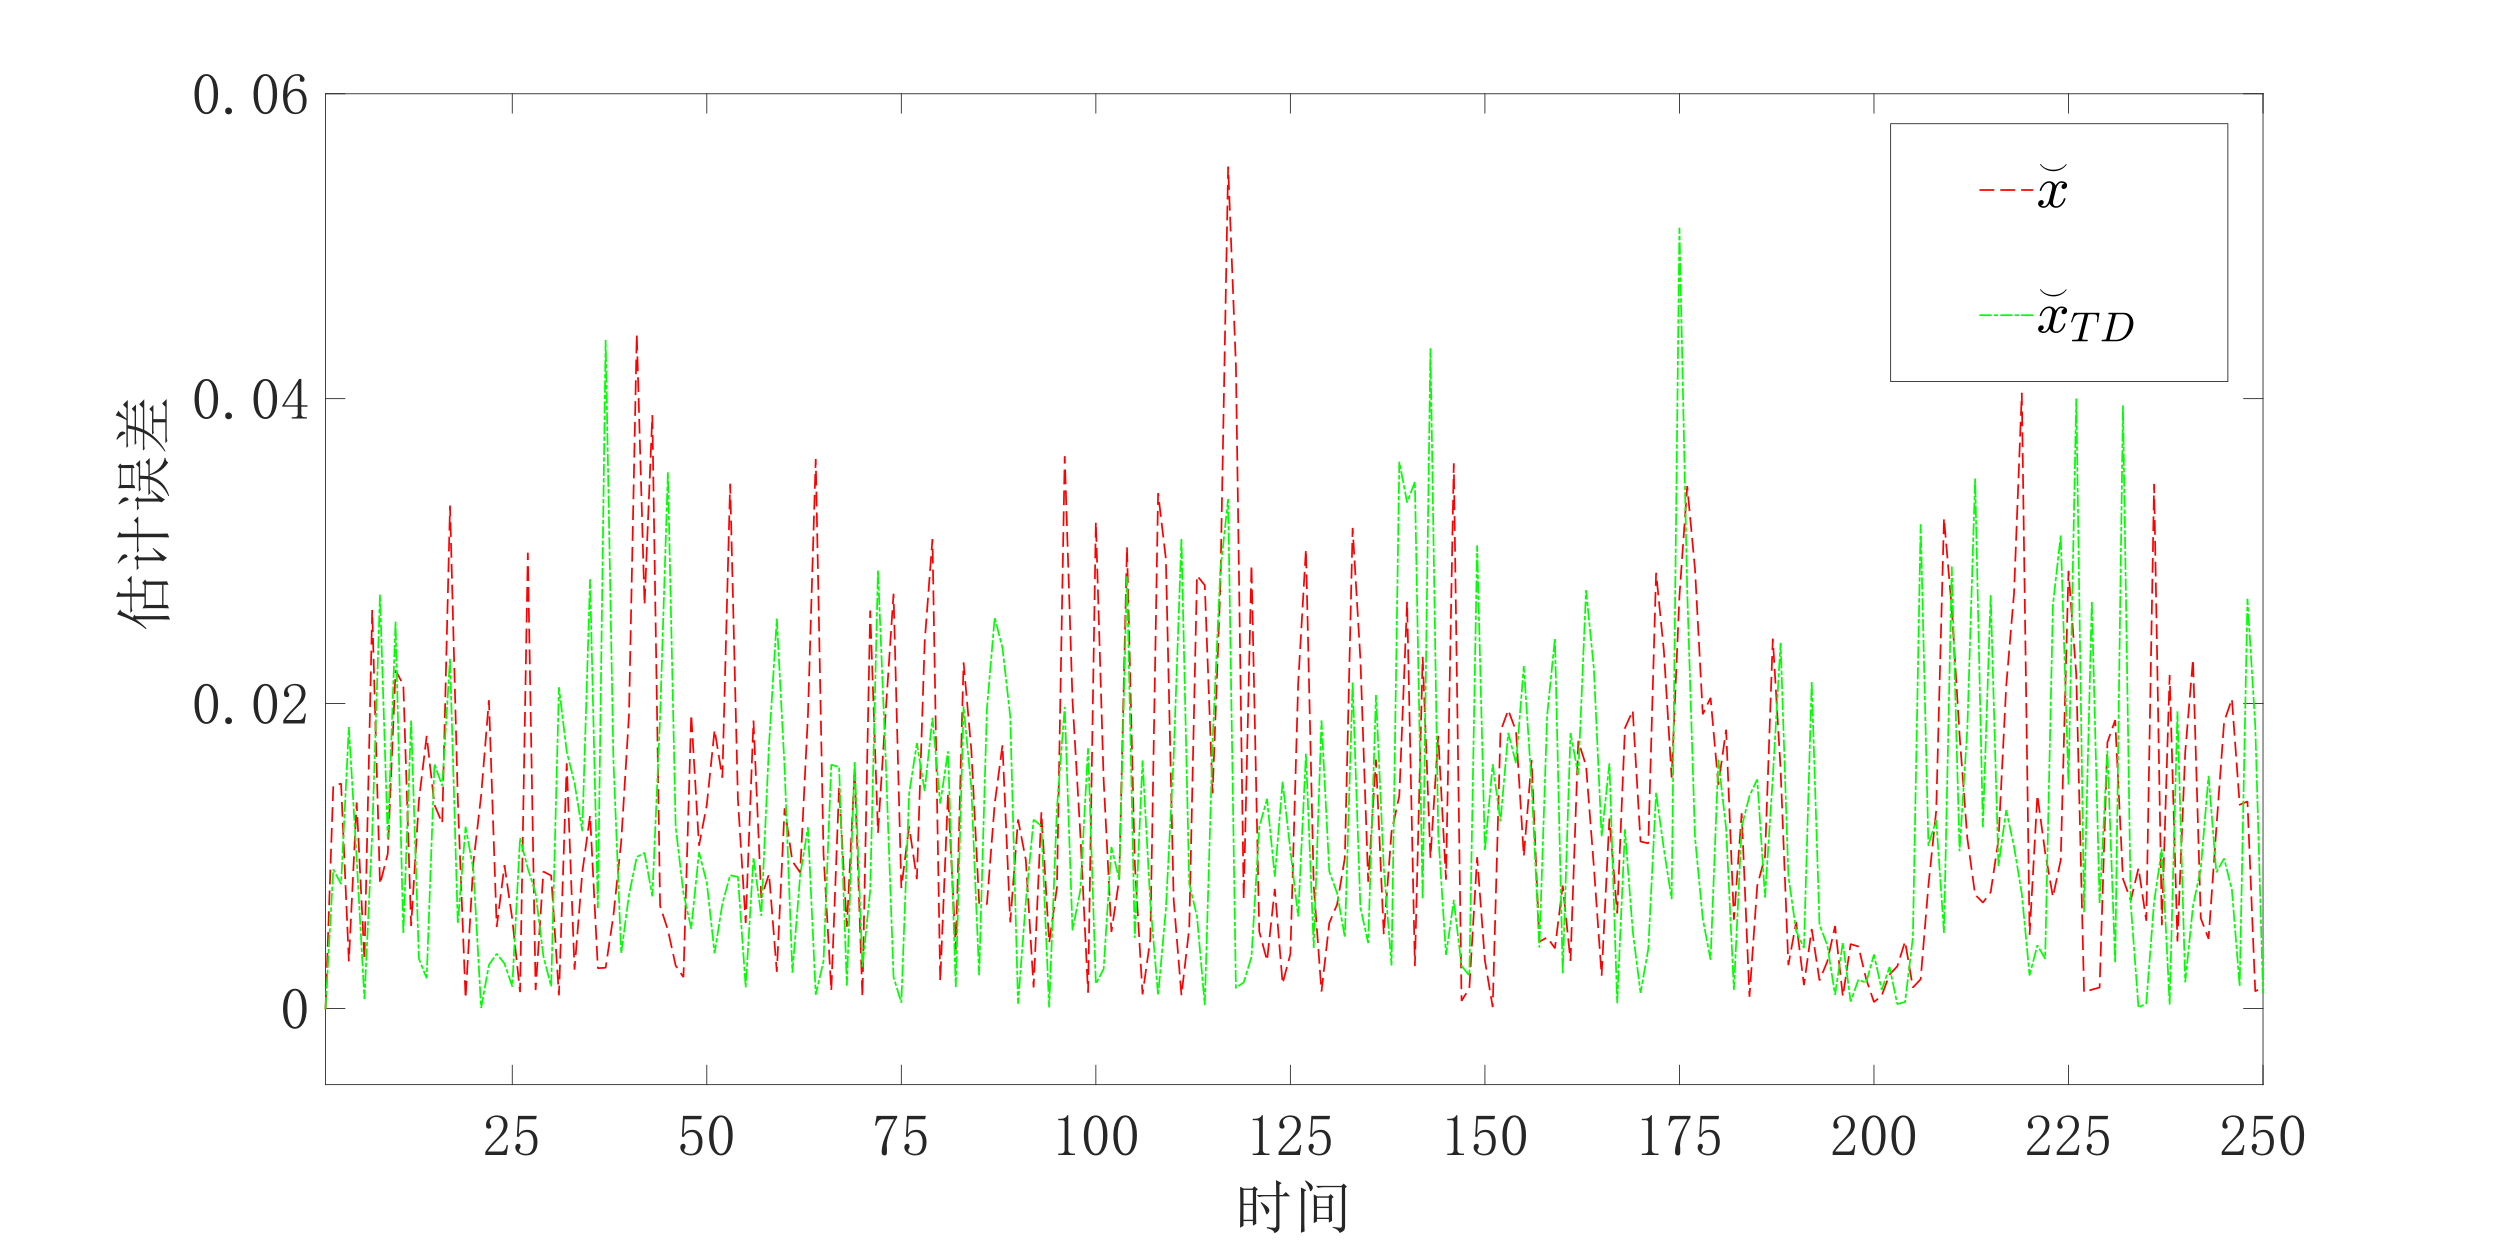 <?xml version="1.0"?>
<!DOCTYPE svg PUBLIC '-//W3C//DTD SVG 1.0//EN'
          'http://www.w3.org/TR/2001/REC-SVG-20010904/DTD/svg10.dtd'>
<svg xmlns:xlink="http://www.w3.org/1999/xlink" style="fill-opacity:1; color-rendering:auto; color-interpolation:auto; text-rendering:auto; stroke:black; stroke-linecap:square; stroke-miterlimit:10; shape-rendering:auto; stroke-opacity:1; fill:black; stroke-dasharray:none; font-weight:normal; stroke-width:1; font-family:'Dialog'; font-style:normal; stroke-linejoin:miter; font-size:12px; stroke-dashoffset:0; image-rendering:auto;" width="1920" height="954" xmlns="http://www.w3.org/2000/svg"
><rect width="100%" height="100%" fill="#333333" stroke="none"/><!--Generated by the Batik Graphics2D SVG Generator--><defs id="genericDefs"
  /><g
  ><defs id="defs1"
    ><clipPath clipPathUnits="userSpaceOnUse" id="clipPath1"
      ><path d="M0 0 L1920 0 L1920 954 L0 954 L0 0 Z"
      /></clipPath
    ></defs
    ><g style="fill:white; stroke:white;"
    ><rect x="0" y="0" width="1920" style="clip-path:url(#clipPath1); stroke:none;" height="954"
    /></g
    ><g style="fill:white; text-rendering:optimizeSpeed; color-rendering:optimizeSpeed; image-rendering:optimizeSpeed; shape-rendering:crispEdges; stroke:white; color-interpolation:sRGB;"
    ><rect x="0" width="1920" height="954" y="0" style="stroke:none;"
      /><path style="stroke:none;" d="M250 833 L1738 833 L1738 72 L250 72 Z"
    /></g
    ><g style="fill:rgb(38,38,38); text-rendering:geometricPrecision; image-rendering:optimizeQuality; color-rendering:optimizeQuality; stroke-linejoin:round; stroke:rgb(38,38,38); color-interpolation:linearRGB; stroke-width:0.667;"
    ><line y2="833" style="fill:none;" x1="250" x2="1738" y1="833"
      /><line y2="72" style="fill:none;" x1="250" x2="1738" y1="72"
      /><line y2="818.12" style="fill:none;" x1="393.422" x2="393.422" y1="833"
      /><line y2="818.12" style="fill:none;" x1="542.819" x2="542.819" y1="833"
      /><line y2="818.12" style="fill:none;" x1="692.217" x2="692.217" y1="833"
      /><line y2="818.12" style="fill:none;" x1="841.614" x2="841.614" y1="833"
      /><line y2="818.12" style="fill:none;" x1="991.012" x2="991.012" y1="833"
      /><line y2="818.12" style="fill:none;" x1="1140.41" x2="1140.41" y1="833"
      /><line y2="818.12" style="fill:none;" x1="1289.807" x2="1289.807" y1="833"
      /><line y2="818.12" style="fill:none;" x1="1439.205" x2="1439.205" y1="833"
      /><line y2="818.12" style="fill:none;" x1="1588.602" x2="1588.602" y1="833"
      /><line y2="818.12" style="fill:none;" x1="1738" x2="1738" y1="833"
      /><line y2="86.88" style="fill:none;" x1="393.422" x2="393.422" y1="72"
      /><line y2="86.88" style="fill:none;" x1="542.819" x2="542.819" y1="72"
      /><line y2="86.88" style="fill:none;" x1="692.217" x2="692.217" y1="72"
      /><line y2="86.88" style="fill:none;" x1="841.614" x2="841.614" y1="72"
      /><line y2="86.88" style="fill:none;" x1="991.012" x2="991.012" y1="72"
      /><line y2="86.88" style="fill:none;" x1="1140.41" x2="1140.41" y1="72"
      /><line y2="86.88" style="fill:none;" x1="1289.807" x2="1289.807" y1="72"
      /><line y2="86.88" style="fill:none;" x1="1439.205" x2="1439.205" y1="72"
      /><line y2="86.88" style="fill:none;" x1="1588.602" x2="1588.602" y1="72"
      /><line y2="86.88" style="fill:none;" x1="1738" x2="1738" y1="72"
    /></g
    ><g transform="translate(393.422,844.733)" style="font-size:45.333px; fill:rgb(38,38,38); text-rendering:geometricPrecision; image-rendering:optimizeQuality; color-rendering:optimizeQuality; font-family:'宋体'; stroke:rgb(38,38,38); color-interpolation:linearRGB;"
    ><path style="stroke:none;" d="M-6.656 19.625 Q-6.656 16.453 -8.062 14.781 Q-9.469 13.109 -12.281 13.109 Q-14.391 13.109 -15.883 14.258 Q-17.375 15.406 -17.375 17.156 Q-17.375 18.219 -16.672 18.922 Q-16.141 19.625 -16.141 20.328 Q-16.141 21.203 -16.578 21.641 Q-17.016 22.078 -17.906 22.078 Q-18.953 22.078 -19.57 21.461 Q-20.188 20.844 -20.188 19.438 Q-20.188 15.75 -17.547 13.82 Q-14.906 11.891 -11.922 11.891 Q-7.703 11.891 -5.68 14 Q-3.656 16.109 -3.656 19.266 Q-3.656 21.375 -4.625 23.484 Q-5.594 25.594 -7.703 27.531 Q-12.797 32.453 -15.523 35.531 Q-18.25 38.609 -18.781 39.656 L-8.406 39.656 Q-6.828 39.656 -5.773 38.43 Q-4.719 37.203 -4.359 34.734 L-3.312 34.734 L-4.359 42.297 L-20.719 42.297 L-20.719 40.016 Q-19.828 38.422 -17.812 35.961 Q-15.797 33.5 -12.453 30.172 Q-9.469 27.172 -8.062 24.539 Q-6.656 21.906 -6.656 19.625 ZM11.791 22.953 Q15.135 22.953 17.244 25.508 Q19.354 28.062 19.354 32.281 Q19.354 37.016 17.158 39.828 Q14.963 42.641 10.385 42.641 Q7.229 42.641 4.768 40.797 Q2.307 38.953 2.307 36.312 Q2.307 35.266 2.924 34.477 Q3.541 33.688 4.588 33.688 Q5.65 33.688 6.002 34.391 Q6.354 35.094 6.354 35.609 Q6.354 36.672 5.822 37.203 Q5.291 37.906 5.291 38.609 Q5.291 40.016 6.963 40.719 Q8.635 41.422 10.572 41.422 Q13.385 41.422 14.877 39.133 Q16.369 36.844 16.369 32.625 Q16.369 29.109 15.049 26.914 Q13.729 24.719 11.088 24.719 Q9.166 24.719 7.76 25.422 Q6.354 26.125 5.119 28.406 L3.541 28.234 L4.416 12.234 L18.822 12.234 L18.307 14.875 L5.65 14.875 L4.947 26.469 Q6.697 24.016 8.369 23.484 Q10.041 22.953 11.791 22.953 Z"
    /></g
    ><g transform="translate(542.819,844.733)" style="font-size:45.333px; fill:rgb(38,38,38); text-rendering:geometricPrecision; image-rendering:optimizeQuality; color-rendering:optimizeQuality; font-family:'宋体'; stroke:rgb(38,38,38); color-interpolation:linearRGB;"
    ><path style="stroke:none;" d="M-10.875 22.953 Q-7.531 22.953 -5.422 25.508 Q-3.312 28.062 -3.312 32.281 Q-3.312 37.016 -5.508 39.828 Q-7.703 42.641 -12.281 42.641 Q-15.438 42.641 -17.898 40.797 Q-20.359 38.953 -20.359 36.312 Q-20.359 35.266 -19.742 34.477 Q-19.125 33.688 -18.078 33.688 Q-17.016 33.688 -16.664 34.391 Q-16.312 35.094 -16.312 35.609 Q-16.312 36.672 -16.844 37.203 Q-17.375 37.906 -17.375 38.609 Q-17.375 40.016 -15.703 40.719 Q-14.031 41.422 -12.094 41.422 Q-9.281 41.422 -7.789 39.133 Q-6.297 36.844 -6.297 32.625 Q-6.297 29.109 -7.617 26.914 Q-8.938 24.719 -11.578 24.719 Q-13.5 24.719 -14.906 25.422 Q-16.312 26.125 -17.547 28.406 L-19.125 28.234 L-18.25 12.234 L-3.844 12.234 L-4.359 14.875 L-17.016 14.875 L-17.719 26.469 Q-15.969 24.016 -14.297 23.484 Q-12.625 22.953 -10.875 22.953 ZM10.916 13.297 Q8.463 13.297 6.791 17.07 Q5.119 20.844 5.119 27.172 Q5.119 33.859 6.791 37.547 Q8.463 41.234 10.916 41.234 Q13.557 41.234 15.049 37.547 Q16.541 33.859 16.541 27.172 Q16.541 20.844 15.135 17.07 Q13.729 13.297 10.916 13.297 ZM10.916 42.641 Q7.057 42.641 4.416 38.602 Q1.775 34.562 1.775 27.172 Q1.775 20.328 4.322 16.109 Q6.869 11.891 10.916 11.891 Q14.791 11.891 17.338 15.93 Q19.885 19.969 19.885 27.172 Q19.885 34.391 17.338 38.516 Q14.791 42.641 10.916 42.641 Z"
    /></g
    ><g transform="translate(692.217,844.733)" style="font-size:45.333px; fill:rgb(38,38,38); text-rendering:geometricPrecision; image-rendering:optimizeQuality; color-rendering:optimizeQuality; font-family:'宋体'; stroke:rgb(38,38,38); color-interpolation:linearRGB;"
    ><path style="stroke:none;" d="M-3.141 13.469 Q-6.828 19.438 -9.023 25.156 Q-11.219 30.875 -11.219 35.094 Q-11.219 35.797 -11.047 37.016 Q-11.047 38.422 -11.047 40.188 Q-11.047 41.594 -11.484 42.117 Q-11.922 42.641 -12.984 42.641 Q-13.859 42.641 -14.477 42.031 Q-15.094 41.422 -15.094 39.828 Q-15.094 36.5 -13.594 31.578 Q-12.094 26.656 -5.594 14.875 L-14.391 14.875 Q-16.312 14.875 -17.461 16.102 Q-18.609 17.328 -19.125 19.797 L-20.188 19.625 L-18.953 12.234 L-3.141 12.234 L-3.141 13.469 ZM11.791 22.953 Q15.135 22.953 17.244 25.508 Q19.354 28.062 19.354 32.281 Q19.354 37.016 17.158 39.828 Q14.963 42.641 10.385 42.641 Q7.229 42.641 4.768 40.797 Q2.307 38.953 2.307 36.312 Q2.307 35.266 2.924 34.477 Q3.541 33.688 4.588 33.688 Q5.65 33.688 6.002 34.391 Q6.354 35.094 6.354 35.609 Q6.354 36.672 5.822 37.203 Q5.291 37.906 5.291 38.609 Q5.291 40.016 6.963 40.719 Q8.635 41.422 10.572 41.422 Q13.385 41.422 14.877 39.133 Q16.369 36.844 16.369 32.625 Q16.369 29.109 15.049 26.914 Q13.729 24.719 11.088 24.719 Q9.166 24.719 7.76 25.422 Q6.354 26.125 5.119 28.406 L3.541 28.234 L4.416 12.234 L18.822 12.234 L18.307 14.875 L5.65 14.875 L4.947 26.469 Q6.697 24.016 8.369 23.484 Q10.041 22.953 11.791 22.953 Z"
    /></g
    ><g transform="translate(841.614,844.733)" style="font-size:45.333px; fill:rgb(38,38,38); text-rendering:geometricPrecision; image-rendering:optimizeQuality; color-rendering:optimizeQuality; font-family:'宋体'; stroke:rgb(38,38,38); color-interpolation:linearRGB;"
    ><path style="stroke:none;" d="M-21.172 11.703 L-21.172 38.422 Q-21.172 39.828 -20.289 40.531 Q-19.406 41.234 -17.828 41.234 L-16.062 41.234 L-16.062 42.297 L-28.906 42.297 L-28.906 41.234 L-27.312 41.234 Q-25.562 41.234 -24.773 40.531 Q-23.984 39.828 -23.984 38.422 L-23.984 17.156 Q-23.984 16.453 -24.422 16.016 Q-24.859 15.578 -25.734 15.578 L-28.906 15.578 L-28.906 14.516 L-27.312 14.516 Q-25.203 14.516 -23.891 13.812 Q-22.578 13.109 -21.875 11.703 L-21.172 11.703 ZM-0.084 13.297 Q-2.537 13.297 -4.209 17.07 Q-5.881 20.844 -5.881 27.172 Q-5.881 33.859 -4.209 37.547 Q-2.537 41.234 -0.084 41.234 Q2.557 41.234 4.049 37.547 Q5.541 33.859 5.541 27.172 Q5.541 20.844 4.135 17.07 Q2.728 13.297 -0.084 13.297 ZM-0.084 42.641 Q-3.943 42.641 -6.584 38.602 Q-9.225 34.562 -9.225 27.172 Q-9.225 20.328 -6.678 16.109 Q-4.131 11.891 -0.084 11.891 Q3.791 11.891 6.338 15.93 Q8.885 19.969 8.885 27.172 Q8.885 34.391 6.338 38.516 Q3.791 42.641 -0.084 42.641 ZM22.582 13.297 Q20.129 13.297 18.457 17.07 Q16.785 20.844 16.785 27.172 Q16.785 33.859 18.457 37.547 Q20.129 41.234 22.582 41.234 Q25.223 41.234 26.715 37.547 Q28.207 33.859 28.207 27.172 Q28.207 20.844 26.801 17.07 Q25.395 13.297 22.582 13.297 ZM22.582 42.641 Q18.723 42.641 16.082 38.602 Q13.441 34.562 13.441 27.172 Q13.441 20.328 15.988 16.109 Q18.535 11.891 22.582 11.891 Q26.457 11.891 29.004 15.93 Q31.551 19.969 31.551 27.172 Q31.551 34.391 29.004 38.516 Q26.457 42.641 22.582 42.641 Z"
    /></g
    ><g transform="translate(991.012,844.733)" style="font-size:45.333px; fill:rgb(38,38,38); text-rendering:geometricPrecision; image-rendering:optimizeQuality; color-rendering:optimizeQuality; font-family:'宋体'; stroke:rgb(38,38,38); color-interpolation:linearRGB;"
    ><path style="stroke:none;" d="M-21.172 11.703 L-21.172 38.422 Q-21.172 39.828 -20.289 40.531 Q-19.406 41.234 -17.828 41.234 L-16.062 41.234 L-16.062 42.297 L-28.906 42.297 L-28.906 41.234 L-27.312 41.234 Q-25.562 41.234 -24.773 40.531 Q-23.984 39.828 -23.984 38.422 L-23.984 17.156 Q-23.984 16.453 -24.422 16.016 Q-24.859 15.578 -25.734 15.578 L-28.906 15.578 L-28.906 14.516 L-27.312 14.516 Q-25.203 14.516 -23.891 13.812 Q-22.578 13.109 -21.875 11.703 L-21.172 11.703 ZM5.01 19.625 Q5.01 16.453 3.603 14.781 Q2.197 13.109 -0.615 13.109 Q-2.725 13.109 -4.217 14.258 Q-5.709 15.406 -5.709 17.156 Q-5.709 18.219 -5.006 18.922 Q-4.475 19.625 -4.475 20.328 Q-4.475 21.203 -4.912 21.641 Q-5.35 22.078 -6.24 22.078 Q-7.287 22.078 -7.904 21.461 Q-8.521 20.844 -8.521 19.438 Q-8.521 15.75 -5.881 13.82 Q-3.24 11.891 -0.256 11.891 Q3.963 11.891 5.986 14 Q8.01 16.109 8.01 19.266 Q8.01 21.375 7.041 23.484 Q6.072 25.594 3.963 27.531 Q-1.131 32.453 -3.857 35.531 Q-6.584 38.609 -7.115 39.656 L3.26 39.656 Q4.838 39.656 5.893 38.43 Q6.947 37.203 7.307 34.734 L8.354 34.734 L7.307 42.297 L-9.053 42.297 L-9.053 40.016 Q-8.162 38.422 -6.146 35.961 Q-4.131 33.5 -0.787 30.172 Q2.197 27.172 3.603 24.539 Q5.01 21.906 5.01 19.625 ZM23.457 22.953 Q26.801 22.953 28.91 25.508 Q31.02 28.062 31.02 32.281 Q31.02 37.016 28.824 39.828 Q26.629 42.641 22.051 42.641 Q18.895 42.641 16.434 40.797 Q13.973 38.953 13.973 36.312 Q13.973 35.266 14.59 34.477 Q15.207 33.688 16.254 33.688 Q17.316 33.688 17.668 34.391 Q18.02 35.094 18.02 35.609 Q18.02 36.672 17.488 37.203 Q16.957 37.906 16.957 38.609 Q16.957 40.016 18.629 40.719 Q20.301 41.422 22.238 41.422 Q25.051 41.422 26.543 39.133 Q28.035 36.844 28.035 32.625 Q28.035 29.109 26.715 26.914 Q25.395 24.719 22.754 24.719 Q20.832 24.719 19.426 25.422 Q18.02 26.125 16.785 28.406 L15.207 28.234 L16.082 12.234 L30.488 12.234 L29.973 14.875 L17.316 14.875 L16.613 26.469 Q18.363 24.016 20.035 23.484 Q21.707 22.953 23.457 22.953 Z"
    /></g
    ><g transform="translate(1140.41,844.733)" style="font-size:45.333px; fill:rgb(38,38,38); text-rendering:geometricPrecision; image-rendering:optimizeQuality; color-rendering:optimizeQuality; font-family:'宋体'; stroke:rgb(38,38,38); color-interpolation:linearRGB;"
    ><path style="stroke:none;" d="M-21.172 11.703 L-21.172 38.422 Q-21.172 39.828 -20.289 40.531 Q-19.406 41.234 -17.828 41.234 L-16.062 41.234 L-16.062 42.297 L-28.906 42.297 L-28.906 41.234 L-27.312 41.234 Q-25.562 41.234 -24.773 40.531 Q-23.984 39.828 -23.984 38.422 L-23.984 17.156 Q-23.984 16.453 -24.422 16.016 Q-24.859 15.578 -25.734 15.578 L-28.906 15.578 L-28.906 14.516 L-27.312 14.516 Q-25.203 14.516 -23.891 13.812 Q-22.578 13.109 -21.875 11.703 L-21.172 11.703 ZM0.791 22.953 Q4.135 22.953 6.244 25.508 Q8.354 28.062 8.354 32.281 Q8.354 37.016 6.158 39.828 Q3.963 42.641 -0.615 42.641 Q-3.772 42.641 -6.232 40.797 Q-8.693 38.953 -8.693 36.312 Q-8.693 35.266 -8.076 34.477 Q-7.459 33.688 -6.412 33.688 Q-5.35 33.688 -4.998 34.391 Q-4.646 35.094 -4.646 35.609 Q-4.646 36.672 -5.178 37.203 Q-5.709 37.906 -5.709 38.609 Q-5.709 40.016 -4.037 40.719 Q-2.365 41.422 -0.428 41.422 Q2.385 41.422 3.877 39.133 Q5.369 36.844 5.369 32.625 Q5.369 29.109 4.049 26.914 Q2.728 24.719 0.088 24.719 Q-1.834 24.719 -3.24 25.422 Q-4.646 26.125 -5.881 28.406 L-7.459 28.234 L-6.584 12.234 L7.822 12.234 L7.307 14.875 L-5.35 14.875 L-6.053 26.469 Q-4.303 24.016 -2.631 23.484 Q-0.959 22.953 0.791 22.953 ZM22.582 13.297 Q20.129 13.297 18.457 17.07 Q16.785 20.844 16.785 27.172 Q16.785 33.859 18.457 37.547 Q20.129 41.234 22.582 41.234 Q25.223 41.234 26.715 37.547 Q28.207 33.859 28.207 27.172 Q28.207 20.844 26.801 17.07 Q25.395 13.297 22.582 13.297 ZM22.582 42.641 Q18.723 42.641 16.082 38.602 Q13.441 34.562 13.441 27.172 Q13.441 20.328 15.988 16.109 Q18.535 11.891 22.582 11.891 Q26.457 11.891 29.004 15.93 Q31.551 19.969 31.551 27.172 Q31.551 34.391 29.004 38.516 Q26.457 42.641 22.582 42.641 Z"
    /></g
    ><g transform="translate(1289.807,844.733)" style="font-size:45.333px; fill:rgb(38,38,38); text-rendering:geometricPrecision; image-rendering:optimizeQuality; color-rendering:optimizeQuality; font-family:'宋体'; stroke:rgb(38,38,38); color-interpolation:linearRGB;"
    ><path style="stroke:none;" d="M-21.172 11.703 L-21.172 38.422 Q-21.172 39.828 -20.289 40.531 Q-19.406 41.234 -17.828 41.234 L-16.062 41.234 L-16.062 42.297 L-28.906 42.297 L-28.906 41.234 L-27.312 41.234 Q-25.562 41.234 -24.773 40.531 Q-23.984 39.828 -23.984 38.422 L-23.984 17.156 Q-23.984 16.453 -24.422 16.016 Q-24.859 15.578 -25.734 15.578 L-28.906 15.578 L-28.906 14.516 L-27.312 14.516 Q-25.203 14.516 -23.891 13.812 Q-22.578 13.109 -21.875 11.703 L-21.172 11.703 ZM8.525 13.469 Q4.838 19.438 2.643 25.156 Q0.447 30.875 0.447 35.094 Q0.447 35.797 0.619 37.016 Q0.619 38.422 0.619 40.188 Q0.619 41.594 0.182 42.117 Q-0.256 42.641 -1.318 42.641 Q-2.193 42.641 -2.811 42.031 Q-3.428 41.422 -3.428 39.828 Q-3.428 36.5 -1.928 31.578 Q-0.428 26.656 6.072 14.875 L-2.725 14.875 Q-4.646 14.875 -5.795 16.102 Q-6.943 17.328 -7.459 19.797 L-8.521 19.625 L-7.287 12.234 L8.525 12.234 L8.525 13.469 ZM23.457 22.953 Q26.801 22.953 28.91 25.508 Q31.02 28.062 31.02 32.281 Q31.02 37.016 28.824 39.828 Q26.629 42.641 22.051 42.641 Q18.895 42.641 16.434 40.797 Q13.973 38.953 13.973 36.312 Q13.973 35.266 14.59 34.477 Q15.207 33.688 16.254 33.688 Q17.316 33.688 17.668 34.391 Q18.02 35.094 18.02 35.609 Q18.02 36.672 17.488 37.203 Q16.957 37.906 16.957 38.609 Q16.957 40.016 18.629 40.719 Q20.301 41.422 22.238 41.422 Q25.051 41.422 26.543 39.133 Q28.035 36.844 28.035 32.625 Q28.035 29.109 26.715 26.914 Q25.395 24.719 22.754 24.719 Q20.832 24.719 19.426 25.422 Q18.02 26.125 16.785 28.406 L15.207 28.234 L16.082 12.234 L30.488 12.234 L29.973 14.875 L17.316 14.875 L16.613 26.469 Q18.363 24.016 20.035 23.484 Q21.707 22.953 23.457 22.953 Z"
    /></g
    ><g transform="translate(1439.205,844.733)" style="font-size:45.333px; fill:rgb(38,38,38); text-rendering:geometricPrecision; image-rendering:optimizeQuality; color-rendering:optimizeQuality; font-family:'宋体'; stroke:rgb(38,38,38); color-interpolation:linearRGB;"
    ><path style="stroke:none;" d="M-17.656 19.625 Q-17.656 16.453 -19.062 14.781 Q-20.469 13.109 -23.281 13.109 Q-25.391 13.109 -26.883 14.258 Q-28.375 15.406 -28.375 17.156 Q-28.375 18.219 -27.672 18.922 Q-27.141 19.625 -27.141 20.328 Q-27.141 21.203 -27.578 21.641 Q-28.016 22.078 -28.906 22.078 Q-29.953 22.078 -30.57 21.461 Q-31.188 20.844 -31.188 19.438 Q-31.188 15.75 -28.547 13.82 Q-25.906 11.891 -22.922 11.891 Q-18.703 11.891 -16.68 14 Q-14.656 16.109 -14.656 19.266 Q-14.656 21.375 -15.625 23.484 Q-16.594 25.594 -18.703 27.531 Q-23.797 32.453 -26.523 35.531 Q-29.25 38.609 -29.781 39.656 L-19.406 39.656 Q-17.828 39.656 -16.773 38.43 Q-15.719 37.203 -15.359 34.734 L-14.312 34.734 L-15.359 42.297 L-31.719 42.297 L-31.719 40.016 Q-30.828 38.422 -28.812 35.961 Q-26.797 33.5 -23.453 30.172 Q-20.469 27.172 -19.062 24.539 Q-17.656 21.906 -17.656 19.625 ZM-0.084 13.297 Q-2.537 13.297 -4.209 17.07 Q-5.881 20.844 -5.881 27.172 Q-5.881 33.859 -4.209 37.547 Q-2.537 41.234 -0.084 41.234 Q2.557 41.234 4.049 37.547 Q5.541 33.859 5.541 27.172 Q5.541 20.844 4.135 17.07 Q2.728 13.297 -0.084 13.297 ZM-0.084 42.641 Q-3.943 42.641 -6.584 38.602 Q-9.225 34.562 -9.225 27.172 Q-9.225 20.328 -6.678 16.109 Q-4.131 11.891 -0.084 11.891 Q3.791 11.891 6.338 15.93 Q8.885 19.969 8.885 27.172 Q8.885 34.391 6.338 38.516 Q3.791 42.641 -0.084 42.641 ZM22.582 13.297 Q20.129 13.297 18.457 17.07 Q16.785 20.844 16.785 27.172 Q16.785 33.859 18.457 37.547 Q20.129 41.234 22.582 41.234 Q25.223 41.234 26.715 37.547 Q28.207 33.859 28.207 27.172 Q28.207 20.844 26.801 17.07 Q25.395 13.297 22.582 13.297 ZM22.582 42.641 Q18.723 42.641 16.082 38.602 Q13.441 34.562 13.441 27.172 Q13.441 20.328 15.988 16.109 Q18.535 11.891 22.582 11.891 Q26.457 11.891 29.004 15.93 Q31.551 19.969 31.551 27.172 Q31.551 34.391 29.004 38.516 Q26.457 42.641 22.582 42.641 Z"
    /></g
    ><g transform="translate(1588.602,844.733)" style="font-size:45.333px; fill:rgb(38,38,38); text-rendering:geometricPrecision; image-rendering:optimizeQuality; color-rendering:optimizeQuality; font-family:'宋体'; stroke:rgb(38,38,38); color-interpolation:linearRGB;"
    ><path style="stroke:none;" d="M-17.656 19.625 Q-17.656 16.453 -19.062 14.781 Q-20.469 13.109 -23.281 13.109 Q-25.391 13.109 -26.883 14.258 Q-28.375 15.406 -28.375 17.156 Q-28.375 18.219 -27.672 18.922 Q-27.141 19.625 -27.141 20.328 Q-27.141 21.203 -27.578 21.641 Q-28.016 22.078 -28.906 22.078 Q-29.953 22.078 -30.57 21.461 Q-31.188 20.844 -31.188 19.438 Q-31.188 15.75 -28.547 13.82 Q-25.906 11.891 -22.922 11.891 Q-18.703 11.891 -16.68 14 Q-14.656 16.109 -14.656 19.266 Q-14.656 21.375 -15.625 23.484 Q-16.594 25.594 -18.703 27.531 Q-23.797 32.453 -26.523 35.531 Q-29.25 38.609 -29.781 39.656 L-19.406 39.656 Q-17.828 39.656 -16.773 38.43 Q-15.719 37.203 -15.359 34.734 L-14.312 34.734 L-15.359 42.297 L-31.719 42.297 L-31.719 40.016 Q-30.828 38.422 -28.812 35.961 Q-26.797 33.5 -23.453 30.172 Q-20.469 27.172 -19.062 24.539 Q-17.656 21.906 -17.656 19.625 ZM5.01 19.625 Q5.01 16.453 3.603 14.781 Q2.197 13.109 -0.615 13.109 Q-2.725 13.109 -4.217 14.258 Q-5.709 15.406 -5.709 17.156 Q-5.709 18.219 -5.006 18.922 Q-4.475 19.625 -4.475 20.328 Q-4.475 21.203 -4.912 21.641 Q-5.35 22.078 -6.24 22.078 Q-7.287 22.078 -7.904 21.461 Q-8.521 20.844 -8.521 19.438 Q-8.521 15.75 -5.881 13.82 Q-3.24 11.891 -0.256 11.891 Q3.963 11.891 5.986 14 Q8.01 16.109 8.01 19.266 Q8.01 21.375 7.041 23.484 Q6.072 25.594 3.963 27.531 Q-1.131 32.453 -3.857 35.531 Q-6.584 38.609 -7.115 39.656 L3.26 39.656 Q4.838 39.656 5.893 38.43 Q6.947 37.203 7.307 34.734 L8.354 34.734 L7.307 42.297 L-9.053 42.297 L-9.053 40.016 Q-8.162 38.422 -6.146 35.961 Q-4.131 33.5 -0.787 30.172 Q2.197 27.172 3.603 24.539 Q5.01 21.906 5.01 19.625 ZM23.457 22.953 Q26.801 22.953 28.91 25.508 Q31.02 28.062 31.02 32.281 Q31.02 37.016 28.824 39.828 Q26.629 42.641 22.051 42.641 Q18.895 42.641 16.434 40.797 Q13.973 38.953 13.973 36.312 Q13.973 35.266 14.59 34.477 Q15.207 33.688 16.254 33.688 Q17.316 33.688 17.668 34.391 Q18.02 35.094 18.02 35.609 Q18.02 36.672 17.488 37.203 Q16.957 37.906 16.957 38.609 Q16.957 40.016 18.629 40.719 Q20.301 41.422 22.238 41.422 Q25.051 41.422 26.543 39.133 Q28.035 36.844 28.035 32.625 Q28.035 29.109 26.715 26.914 Q25.395 24.719 22.754 24.719 Q20.832 24.719 19.426 25.422 Q18.02 26.125 16.785 28.406 L15.207 28.234 L16.082 12.234 L30.488 12.234 L29.973 14.875 L17.316 14.875 L16.613 26.469 Q18.363 24.016 20.035 23.484 Q21.707 22.953 23.457 22.953 Z"
    /></g
    ><g transform="translate(1738,844.733)" style="font-size:45.333px; fill:rgb(38,38,38); text-rendering:geometricPrecision; image-rendering:optimizeQuality; color-rendering:optimizeQuality; font-family:'宋体'; stroke:rgb(38,38,38); color-interpolation:linearRGB;"
    ><path style="stroke:none;" d="M-17.656 19.625 Q-17.656 16.453 -19.062 14.781 Q-20.469 13.109 -23.281 13.109 Q-25.391 13.109 -26.883 14.258 Q-28.375 15.406 -28.375 17.156 Q-28.375 18.219 -27.672 18.922 Q-27.141 19.625 -27.141 20.328 Q-27.141 21.203 -27.578 21.641 Q-28.016 22.078 -28.906 22.078 Q-29.953 22.078 -30.57 21.461 Q-31.188 20.844 -31.188 19.438 Q-31.188 15.75 -28.547 13.82 Q-25.906 11.891 -22.922 11.891 Q-18.703 11.891 -16.68 14 Q-14.656 16.109 -14.656 19.266 Q-14.656 21.375 -15.625 23.484 Q-16.594 25.594 -18.703 27.531 Q-23.797 32.453 -26.523 35.531 Q-29.25 38.609 -29.781 39.656 L-19.406 39.656 Q-17.828 39.656 -16.773 38.43 Q-15.719 37.203 -15.359 34.734 L-14.312 34.734 L-15.359 42.297 L-31.719 42.297 L-31.719 40.016 Q-30.828 38.422 -28.812 35.961 Q-26.797 33.5 -23.453 30.172 Q-20.469 27.172 -19.062 24.539 Q-17.656 21.906 -17.656 19.625 ZM0.791 22.953 Q4.135 22.953 6.244 25.508 Q8.354 28.062 8.354 32.281 Q8.354 37.016 6.158 39.828 Q3.963 42.641 -0.615 42.641 Q-3.772 42.641 -6.232 40.797 Q-8.693 38.953 -8.693 36.312 Q-8.693 35.266 -8.076 34.477 Q-7.459 33.688 -6.412 33.688 Q-5.35 33.688 -4.998 34.391 Q-4.646 35.094 -4.646 35.609 Q-4.646 36.672 -5.178 37.203 Q-5.709 37.906 -5.709 38.609 Q-5.709 40.016 -4.037 40.719 Q-2.365 41.422 -0.428 41.422 Q2.385 41.422 3.877 39.133 Q5.369 36.844 5.369 32.625 Q5.369 29.109 4.049 26.914 Q2.728 24.719 0.088 24.719 Q-1.834 24.719 -3.24 25.422 Q-4.646 26.125 -5.881 28.406 L-7.459 28.234 L-6.584 12.234 L7.822 12.234 L7.307 14.875 L-5.35 14.875 L-6.053 26.469 Q-4.303 24.016 -2.631 23.484 Q-0.959 22.953 0.791 22.953 ZM22.582 13.297 Q20.129 13.297 18.457 17.07 Q16.785 20.844 16.785 27.172 Q16.785 33.859 18.457 37.547 Q20.129 41.234 22.582 41.234 Q25.223 41.234 26.715 37.547 Q28.207 33.859 28.207 27.172 Q28.207 20.844 26.801 17.07 Q25.395 13.297 22.582 13.297 ZM22.582 42.641 Q18.723 42.641 16.082 38.602 Q13.441 34.562 13.441 27.172 Q13.441 20.328 15.988 16.109 Q18.535 11.891 22.582 11.891 Q26.457 11.891 29.004 15.93 Q31.551 19.969 31.551 27.172 Q31.551 34.391 29.004 38.516 Q26.457 42.641 22.582 42.641 Z"
    /></g
    ><g transform="translate(994.001,900.067)" style="font-size:45.333px; fill:rgb(38,38,38); text-rendering:geometricPrecision; image-rendering:optimizeQuality; color-rendering:optimizeQuality; font-family:'宋体'; stroke:rgb(38,38,38); color-interpolation:linearRGB;"
    ><path style="stroke:none;" d="M-13.859 17.688 Q-13.859 10.828 -14.031 6.266 L-9.641 8.547 L-11.391 9.781 L-11.391 17.688 L-8.766 17.688 L-6.469 15.406 L-3.141 18.734 L-11.391 18.734 L-11.391 42.297 Q-11.391 45.641 -15.266 47.047 Q-15.438 44.406 -21.062 43.172 L-21.062 42.297 Q-16.312 43 -15.086 42.82 Q-13.859 42.641 -13.859 40.719 L-13.859 18.734 L-23 18.734 Q-25.281 18.734 -27.219 19.266 L-28.797 17.688 L-13.859 17.688 ZM-25.281 23.141 Q-20.719 26.297 -19.922 27.531 Q-19.125 28.766 -19.125 29.469 Q-19.125 30.344 -19.922 31.484 Q-20.719 32.625 -21.062 32.625 Q-21.594 32.625 -22.125 30.516 Q-23 27.359 -25.812 23.656 L-25.281 23.141 ZM-39 13.812 L-39 24.359 L-31.781 24.359 L-31.781 13.812 L-39 13.812 ZM-39 25.422 L-39 36.672 L-31.781 36.672 L-31.781 25.422 L-39 25.422 ZM-29.328 28.938 Q-29.328 37.375 -29.156 39.828 L-31.781 41.234 L-31.781 37.719 L-39 37.719 L-39 41.422 L-41.625 42.828 Q-41.453 37.203 -41.453 25.953 Q-41.453 14.703 -41.625 11.359 L-38.812 12.766 L-32.141 12.766 L-30.734 11 L-27.922 13.297 L-29.328 14.516 L-29.328 28.938 ZM14.957 39.312 Q15.129 33.688 15.129 28.148 Q15.129 22.609 14.957 17.156 L17.582 18.734 L26.207 18.734 L27.957 16.984 L30.238 19.266 L28.832 20.5 Q28.832 32.094 29.02 37.547 L26.551 38.953 L26.551 36.141 L17.41 36.141 L17.41 38.078 L14.957 39.312 ZM17.41 19.797 L17.41 26.656 L26.551 26.656 L26.551 19.797 L17.41 19.797 ZM17.41 27.703 L17.41 35.094 L26.551 35.094 L26.551 27.703 L17.41 27.703 ZM8.801 6.438 Q12.848 9.078 13.551 10.133 Q14.254 11.188 14.254 11.891 Q14.254 12.938 13.551 13.906 Q12.848 14.875 12.66 14.875 Q12.145 14.875 11.613 12.938 Q10.738 10.297 8.27 6.969 L8.801 6.438 ZM7.738 40.016 Q7.738 42.828 7.926 45.641 L5.113 46.688 Q5.285 44.062 5.285 29.289 Q5.285 14.516 5.113 11.891 L9.332 14 L7.738 15.047 L7.738 40.016 ZM29.535 42.125 Q35.16 43 35.863 42.734 Q36.566 42.469 36.566 41.234 L36.566 11.703 L22.504 11.703 Q20.223 11.703 18.285 12.234 L16.707 10.656 L36.223 10.656 L37.973 8.891 L40.441 11.359 L39.035 12.406 L39.035 41.422 Q39.035 43.703 38.246 44.758 Q37.457 45.812 34.988 46.875 Q33.582 43.875 29.535 42.828 L29.535 42.125 Z"
    /></g
    ><g style="fill:rgb(38,38,38); text-rendering:geometricPrecision; image-rendering:optimizeQuality; color-rendering:optimizeQuality; stroke-linejoin:round; stroke:rgb(38,38,38); color-interpolation:linearRGB; stroke-width:0.667;"
    ><line y2="72" style="fill:none;" x1="250" x2="250" y1="833"
      /><line y2="72" style="fill:none;" x1="1738" x2="1738" y1="833"
      /><line y2="774.462" style="fill:none;" x1="250" x2="264.88" y1="774.462"
      /><line y2="540.308" style="fill:none;" x1="250" x2="264.88" y1="540.308"
      /><line y2="306.154" style="fill:none;" x1="250" x2="264.88" y1="306.154"
      /><line y2="72" style="fill:none;" x1="250" x2="264.88" y1="72"
      /><line y2="774.462" style="fill:none;" x1="1738" x2="1723.12" y1="774.462"
      /><line y2="540.308" style="fill:none;" x1="1738" x2="1723.12" y1="540.308"
      /><line y2="306.154" style="fill:none;" x1="1738" x2="1723.12" y1="306.154"
      /><line y2="72" style="fill:none;" x1="1738" x2="1723.12" y1="72"
    /></g
    ><g transform="translate(238.267,774.462)" style="font-size:45.333px; fill:rgb(38,38,38); text-rendering:geometricPrecision; image-rendering:optimizeQuality; color-rendering:optimizeQuality; font-family:'宋体'; stroke:rgb(38,38,38); color-interpolation:linearRGB;"
    ><path style="stroke:none;" d="M-11.75 -13.703 Q-14.203 -13.703 -15.875 -9.93 Q-17.547 -6.156 -17.547 0.172 Q-17.547 6.859 -15.875 10.547 Q-14.203 14.234 -11.75 14.234 Q-9.109 14.234 -7.617 10.547 Q-6.125 6.859 -6.125 0.172 Q-6.125 -6.156 -7.531 -9.93 Q-8.938 -13.703 -11.75 -13.703 ZM-11.75 15.641 Q-15.609 15.641 -18.25 11.602 Q-20.891 7.562 -20.891 0.172 Q-20.891 -6.672 -18.344 -10.891 Q-15.797 -15.109 -11.75 -15.109 Q-7.875 -15.109 -5.328 -11.07 Q-2.781 -7.031 -2.781 0.172 Q-2.781 7.391 -5.328 11.516 Q-7.875 15.641 -11.75 15.641 Z"
    /></g
    ><g transform="translate(238.267,540.308)" style="font-size:45.333px; fill:rgb(38,38,38); text-rendering:geometricPrecision; image-rendering:optimizeQuality; color-rendering:optimizeQuality; font-family:'宋体'; stroke:rgb(38,38,38); color-interpolation:linearRGB;"
    ><path style="stroke:none;" d="M-79.75 -13.703 Q-82.203 -13.703 -83.875 -9.93 Q-85.547 -6.156 -85.547 0.172 Q-85.547 6.859 -83.875 10.547 Q-82.203 14.234 -79.75 14.234 Q-77.109 14.234 -75.617 10.547 Q-74.125 6.859 -74.125 0.172 Q-74.125 -6.156 -75.531 -9.93 Q-76.938 -13.703 -79.75 -13.703 ZM-79.75 15.641 Q-83.609 15.641 -86.25 11.602 Q-88.891 7.562 -88.891 0.172 Q-88.891 -6.672 -86.344 -10.891 Q-83.797 -15.109 -79.75 -15.109 Q-75.875 -15.109 -73.328 -11.07 Q-70.781 -7.031 -70.781 0.172 Q-70.781 7.391 -73.328 11.516 Q-75.875 15.641 -79.75 15.641 ZM-62.709 15.828 Q-63.756 15.828 -64.553 15.125 Q-65.35 14.422 -65.35 13.188 Q-65.35 11.953 -64.553 11.25 Q-63.756 10.547 -62.709 10.547 Q-61.647 10.547 -60.857 11.336 Q-60.068 12.125 -60.068 13.188 Q-60.068 14.422 -60.857 15.125 Q-61.647 15.828 -62.709 15.828 ZM-34.418 -13.703 Q-36.871 -13.703 -38.543 -9.93 Q-40.215 -6.156 -40.215 0.172 Q-40.215 6.859 -38.543 10.547 Q-36.871 14.234 -34.418 14.234 Q-31.777 14.234 -30.285 10.547 Q-28.793 6.859 -28.793 0.172 Q-28.793 -6.156 -30.199 -9.93 Q-31.605 -13.703 -34.418 -13.703 ZM-34.418 15.641 Q-38.277 15.641 -40.918 11.602 Q-43.559 7.562 -43.559 0.172 Q-43.559 -6.672 -41.012 -10.891 Q-38.465 -15.109 -34.418 -15.109 Q-30.543 -15.109 -27.996 -11.07 Q-25.449 -7.031 -25.449 0.172 Q-25.449 7.391 -27.996 11.516 Q-30.543 15.641 -34.418 15.641 ZM-6.658 -7.375 Q-6.658 -10.547 -8.065 -12.219 Q-9.471 -13.891 -12.283 -13.891 Q-14.393 -13.891 -15.885 -12.742 Q-17.377 -11.594 -17.377 -9.844 Q-17.377 -8.781 -16.674 -8.078 Q-16.143 -7.375 -16.143 -6.672 Q-16.143 -5.797 -16.58 -5.359 Q-17.018 -4.922 -17.908 -4.922 Q-18.955 -4.922 -19.572 -5.539 Q-20.189 -6.156 -20.189 -7.562 Q-20.189 -11.25 -17.549 -13.18 Q-14.908 -15.109 -11.924 -15.109 Q-7.705 -15.109 -5.682 -13 Q-3.658 -10.891 -3.658 -7.734 Q-3.658 -5.625 -4.627 -3.516 Q-5.596 -1.406 -7.705 0.531 Q-12.799 5.453 -15.525 8.531 Q-18.252 11.609 -18.783 12.656 L-8.408 12.656 Q-6.83 12.656 -5.775 11.43 Q-4.721 10.203 -4.361 7.734 L-3.314 7.734 L-4.361 15.297 L-20.721 15.297 L-20.721 13.016 Q-19.83 11.422 -17.814 8.961 Q-15.799 6.5 -12.455 3.172 Q-9.471 0.172 -8.065 -2.461 Q-6.658 -5.094 -6.658 -7.375 Z"
    /></g
    ><g transform="translate(238.267,306.154)" style="font-size:45.333px; fill:rgb(38,38,38); text-rendering:geometricPrecision; image-rendering:optimizeQuality; color-rendering:optimizeQuality; font-family:'宋体'; stroke:rgb(38,38,38); color-interpolation:linearRGB;"
    ><path style="stroke:none;" d="M-79.75 -13.703 Q-82.203 -13.703 -83.875 -9.93 Q-85.547 -6.156 -85.547 0.172 Q-85.547 6.859 -83.875 10.547 Q-82.203 14.234 -79.75 14.234 Q-77.109 14.234 -75.617 10.547 Q-74.125 6.859 -74.125 0.172 Q-74.125 -6.156 -75.531 -9.93 Q-76.938 -13.703 -79.75 -13.703 ZM-79.75 15.641 Q-83.609 15.641 -86.25 11.602 Q-88.891 7.562 -88.891 0.172 Q-88.891 -6.672 -86.344 -10.891 Q-83.797 -15.109 -79.75 -15.109 Q-75.875 -15.109 -73.328 -11.07 Q-70.781 -7.031 -70.781 0.172 Q-70.781 7.391 -73.328 11.516 Q-75.875 15.641 -79.75 15.641 ZM-62.709 15.828 Q-63.756 15.828 -64.553 15.125 Q-65.35 14.422 -65.35 13.188 Q-65.35 11.953 -64.553 11.25 Q-63.756 10.547 -62.709 10.547 Q-61.647 10.547 -60.857 11.336 Q-60.068 12.125 -60.068 13.188 Q-60.068 14.422 -60.857 15.125 Q-61.647 15.828 -62.709 15.828 ZM-34.418 -13.703 Q-36.871 -13.703 -38.543 -9.93 Q-40.215 -6.156 -40.215 0.172 Q-40.215 6.859 -38.543 10.547 Q-36.871 14.234 -34.418 14.234 Q-31.777 14.234 -30.285 10.547 Q-28.793 6.859 -28.793 0.172 Q-28.793 -6.156 -30.199 -9.93 Q-31.605 -13.703 -34.418 -13.703 ZM-34.418 15.641 Q-38.277 15.641 -40.918 11.602 Q-43.559 7.562 -43.559 0.172 Q-43.559 -6.672 -41.012 -10.891 Q-38.465 -15.109 -34.418 -15.109 Q-30.543 -15.109 -27.996 -11.07 Q-25.449 -7.031 -25.449 0.172 Q-25.449 7.391 -27.996 11.516 Q-30.543 15.641 -34.418 15.641 ZM-6.83 11.953 Q-6.83 13.188 -6.127 13.711 Q-5.424 14.234 -4.189 14.234 L-2.611 14.234 L-2.611 15.297 L-14.205 15.297 L-14.205 14.234 L-12.283 14.234 Q-10.877 14.234 -10.26 13.711 Q-9.643 13.188 -9.643 11.953 L-9.643 6.156 L-21.424 6.156 L-21.424 5.281 L-8.58 -15.109 L-6.83 -15.109 L-6.83 5.094 L-2.08 5.094 L-2.08 6.156 L-6.83 6.156 L-6.83 11.953 ZM-9.815 -10.719 L-19.83 5.094 L-9.643 5.094 L-9.643 -10.719 L-9.815 -10.719 Z"
    /></g
    ><g transform="translate(238.267,72)" style="font-size:45.333px; fill:rgb(38,38,38); text-rendering:geometricPrecision; image-rendering:optimizeQuality; color-rendering:optimizeQuality; font-family:'宋体'; stroke:rgb(38,38,38); color-interpolation:linearRGB;"
    ><path style="stroke:none;" d="M-79.75 -13.703 Q-82.203 -13.703 -83.875 -9.93 Q-85.547 -6.156 -85.547 0.172 Q-85.547 6.859 -83.875 10.547 Q-82.203 14.234 -79.75 14.234 Q-77.109 14.234 -75.617 10.547 Q-74.125 6.859 -74.125 0.172 Q-74.125 -6.156 -75.531 -9.93 Q-76.938 -13.703 -79.75 -13.703 ZM-79.75 15.641 Q-83.609 15.641 -86.25 11.602 Q-88.891 7.562 -88.891 0.172 Q-88.891 -6.672 -86.344 -10.891 Q-83.797 -15.109 -79.75 -15.109 Q-75.875 -15.109 -73.328 -11.07 Q-70.781 -7.031 -70.781 0.172 Q-70.781 7.391 -73.328 11.516 Q-75.875 15.641 -79.75 15.641 ZM-62.709 15.828 Q-63.756 15.828 -64.553 15.125 Q-65.35 14.422 -65.35 13.188 Q-65.35 11.953 -64.553 11.25 Q-63.756 10.547 -62.709 10.547 Q-61.647 10.547 -60.857 11.336 Q-60.068 12.125 -60.068 13.188 Q-60.068 14.422 -60.857 15.125 Q-61.647 15.828 -62.709 15.828 ZM-34.418 -13.703 Q-36.871 -13.703 -38.543 -9.93 Q-40.215 -6.156 -40.215 0.172 Q-40.215 6.859 -38.543 10.547 Q-36.871 14.234 -34.418 14.234 Q-31.777 14.234 -30.285 10.547 Q-28.793 6.859 -28.793 0.172 Q-28.793 -6.156 -30.199 -9.93 Q-31.605 -13.703 -34.418 -13.703 ZM-34.418 15.641 Q-38.277 15.641 -40.918 11.602 Q-43.559 7.562 -43.559 0.172 Q-43.559 -6.672 -41.012 -10.891 Q-38.465 -15.109 -34.418 -15.109 Q-30.543 -15.109 -27.996 -11.07 Q-25.449 -7.031 -25.449 0.172 Q-25.449 7.391 -27.996 11.516 Q-30.543 15.641 -34.418 15.641 ZM-17.549 3.344 Q-17.549 8.609 -15.705 11.516 Q-13.861 14.422 -11.221 14.422 Q-8.58 14.422 -7.174 12.484 Q-5.768 10.547 -5.768 5.281 Q-5.768 1.766 -7.268 -0.172 Q-8.768 -2.109 -10.877 -2.109 Q-12.799 -2.109 -14.471 -0.969 Q-16.143 0.172 -17.549 3.344 ZM-10.69 -3.859 Q-6.471 -3.859 -4.627 -1.047 Q-2.783 1.766 -2.783 5.281 Q-2.783 10.547 -5.33 13.094 Q-7.877 15.641 -11.221 15.641 Q-15.971 15.641 -18.432 12.039 Q-20.893 8.438 -20.893 1.578 Q-20.893 -6.5 -17.9 -10.805 Q-14.908 -15.109 -9.815 -15.109 Q-7.361 -15.109 -5.861 -13.703 Q-4.361 -12.297 -4.361 -11.25 Q-4.361 -10.188 -4.807 -9.664 Q-5.252 -9.141 -6.299 -9.141 Q-7.174 -9.141 -7.619 -9.578 Q-8.065 -10.016 -8.065 -10.891 Q-8.065 -11.25 -7.877 -11.594 Q-7.877 -11.953 -7.877 -12.297 Q-7.877 -13 -8.408 -13.445 Q-8.94 -13.891 -10.346 -13.891 Q-13.33 -13.891 -15.44 -11.164 Q-17.549 -8.438 -17.549 0.703 Q-16.502 -1.578 -14.65 -2.719 Q-12.799 -3.859 -10.69 -3.859 Z"
    /></g
    ><g transform="translate(136.733,393.961) rotate(-90)" style="font-size:45.333px; fill:rgb(38,38,38); text-rendering:geometricPrecision; image-rendering:optimizeQuality; color-rendering:optimizeQuality; font-family:'宋体'; stroke:rgb(38,38,38); color-interpolation:linearRGB;"
    ><path style="stroke:none;" d="M-70.609 -24.719 L-70.609 -12.234 L-55.141 -12.234 L-55.141 -24.719 L-70.609 -24.719 ZM-73.062 -17.328 Q-73.062 -24.531 -73.25 -27.344 L-70.438 -25.766 L-64.281 -25.766 L-64.281 -35.609 L-70.953 -35.609 Q-73.25 -35.609 -75.172 -35.078 L-76.766 -36.672 L-64.281 -36.672 Q-64.281 -44.75 -64.453 -47.562 L-60.406 -45.812 L-61.812 -44.219 L-61.812 -36.672 L-53.734 -36.672 L-51.453 -38.953 L-48.109 -35.609 L-61.812 -35.609 L-61.812 -25.766 L-55.484 -25.766 L-53.734 -27.531 L-51.094 -25.234 L-52.672 -24.188 L-52.672 -13.984 Q-52.672 -11.359 -52.5 -8.531 L-55.141 -7.312 L-55.141 -11.172 L-70.609 -11.172 L-70.609 -8.016 L-73.25 -6.953 Q-73.062 -10.125 -73.062 -17.328 ZM-80.453 -34.734 L-78.172 -33.672 L-79.219 -32.453 L-79.219 -14.688 Q-79.219 -11.531 -79.047 -7.484 L-81.859 -6.078 Q-81.688 -11 -81.688 -13.812 L-81.688 -32.453 Q-85.016 -27.703 -88.719 -24.188 L-89.234 -24.719 Q-85.203 -29.453 -82.562 -34.992 Q-79.922 -40.531 -77.812 -46.859 L-74.125 -44.406 L-75.875 -43.344 Q-78.344 -38.594 -80.453 -34.734 ZM-38.809 -45.984 L-38.637 -46.516 Q-34.762 -44.75 -33.27 -43.523 Q-31.777 -42.297 -31.777 -41.062 Q-31.777 -39.828 -32.395 -39.305 Q-33.012 -38.781 -33.184 -38.781 Q-34.059 -38.781 -34.762 -40.891 Q-35.996 -43.516 -38.809 -45.984 ZM-34.059 -13.641 L-27.215 -19.609 L-26.855 -19.094 Q-33.012 -11.172 -34.418 -8.531 L-37.059 -11.531 Q-36.355 -12.578 -36.355 -14.875 L-36.355 -30.688 L-40.918 -30.688 L-39.34 -30.688 Q-40.387 -30.688 -42.324 -30.156 L-43.902 -31.75 L-36.699 -31.75 L-34.762 -33.672 L-32.309 -31.219 L-34.059 -29.984 L-34.059 -13.641 ZM-18.59 -31.562 Q-18.59 -43.344 -18.777 -46.859 L-14.559 -44.922 L-15.965 -43.516 L-15.965 -31.562 L-8.043 -31.562 L-5.762 -33.859 L-2.606 -30.516 L-15.965 -30.516 L-15.965 -14.516 Q-15.965 -11 -15.777 -8.016 L-18.777 -6.781 Q-18.59 -12.234 -18.59 -15.047 L-18.59 -30.516 L-27.559 -30.516 L-24.918 -30.516 Q-27.027 -30.516 -28.965 -29.984 L-30.543 -31.562 L-18.59 -31.562 ZM6.523 -45.453 L7.055 -45.812 Q10.383 -43.703 11.266 -42.555 Q12.148 -41.406 11.969 -40.18 Q11.789 -38.953 11.18 -38.422 Q10.57 -37.891 10.383 -37.891 Q9.68 -37.891 9.336 -39.484 Q8.805 -41.766 6.523 -45.453 ZM11.086 -15.219 L17.07 -20.672 L17.602 -20.312 Q14.602 -16.281 13.023 -14.172 Q11.273 -11.875 10.383 -9.938 L8.102 -12.766 Q8.805 -13.641 8.805 -15.219 L8.805 -30.516 L6.867 -30.516 Q5.461 -30.516 3.539 -29.984 L1.945 -31.562 L8.633 -31.562 L9.867 -33.328 L12.492 -31.047 L11.086 -29.984 L11.086 -15.219 ZM21.461 -43.703 L21.461 -35.969 L34.477 -35.969 L34.477 -43.703 L21.461 -43.703 ZM19.008 -32.797 Q19.18 -36.484 19.18 -39.648 Q19.18 -42.812 19.008 -46.156 L21.461 -44.75 L34.289 -44.75 L35.352 -46.328 L37.992 -44.406 L36.758 -43.344 Q36.758 -37.719 36.93 -34.375 L34.477 -33.328 L34.477 -34.906 L21.461 -34.906 L21.461 -33.672 L19.008 -32.797 ZM16.367 -30.156 L35.18 -30.156 L37.461 -32.453 L40.617 -29.109 L28.664 -29.109 Q28.492 -25.766 28.32 -22.781 L36.758 -22.781 L39.039 -25.062 L42.211 -21.719 L29.727 -21.719 Q33.945 -11.703 42.383 -10.297 L42.383 -9.594 Q39.742 -9.594 38.867 -7.484 Q30.961 -12.578 29.023 -21.719 L28.148 -21.719 Q25.508 -10.641 13.195 -6.781 L12.852 -7.312 Q23.742 -12.766 25.68 -21.719 L19.008 -21.719 Q17.242 -21.719 15.305 -21.203 L13.727 -22.781 L25.852 -22.781 Q26.211 -26.125 26.211 -29.109 L21.633 -29.109 Q19.883 -29.109 17.945 -28.578 L16.367 -30.156 ZM56.246 -46.859 L56.605 -47.391 Q61.168 -45.625 61.871 -44.57 Q62.574 -43.516 62.574 -42.812 Q62.574 -41.938 62.137 -41.148 Q61.699 -40.359 61.34 -40.359 Q60.824 -40.359 60.293 -41.766 Q59.23 -44.047 56.246 -46.859 ZM67.496 -38.594 Q66.793 -35.266 66.262 -33.328 L77.699 -33.328 L79.981 -35.609 L83.324 -32.266 L66.09 -32.266 Q65.387 -29.812 64.152 -27 L80.684 -27 L83.496 -29.812 L87.356 -25.938 L63.809 -25.938 Q58.355 -15.75 47.465 -9.594 L47.277 -10.297 Q56.605 -16.797 61.34 -25.938 L51.684 -25.938 L49.215 -25.594 L47.809 -27 L61.699 -27 Q62.746 -29.641 63.637 -32.266 L55.902 -32.266 L53.605 -31.922 L52.199 -33.328 L63.809 -33.328 Q64.512 -36.141 64.856 -38.594 L53.793 -38.594 L51.324 -38.25 L49.918 -39.656 L71.371 -39.656 Q74.527 -45.625 74.887 -47.922 L78.746 -45.625 Q76.996 -45.453 72.418 -39.656 L80.512 -39.656 L83.137 -42.297 L86.84 -38.594 L67.496 -38.594 ZM60.121 -19.969 L77.699 -19.969 L79.809 -22.078 L82.965 -18.906 L72.074 -18.906 L72.074 -9.766 L81.559 -9.766 L84.027 -12.234 L87.543 -8.719 L59.418 -8.719 Q57.121 -8.719 55.199 -8.188 L53.605 -9.766 L69.606 -9.766 L69.606 -18.906 L63.449 -18.906 L61.527 -18.562 L60.121 -19.969 Z"
    /></g
    ><g style="stroke-linecap:butt; fill:red; text-rendering:geometricPrecision; image-rendering:optimizeQuality; color-rendering:optimizeQuality; stroke-linejoin:bevel; stroke-dasharray:10,6; stroke:red; color-interpolation:linearRGB; stroke-width:1.333; stroke-miterlimit:1;"
    ><path d="M250 774.462 L255.976 603.547 L261.952 601.802 L267.928 738.314 L273.904 616.267 L279.88 737.166 L285.855 468.512 L291.831 678.981 L297.807 655.698 L303.783 514.893 L309.759 525.934 L315.735 711.206 L321.711 614.924 L327.687 565.166 L333.663 618.124 L339.639 632.243 L345.615 388.265 L351.59 614.056 L357.566 766.726 L363.542 662.631 L369.518 610.818 L375.494 537.756 L381.47 711.972 L387.446 664.432 L393.422 705.88 L399.398 761.952 L405.373 424.463 L411.349 760.397 L417.325 669.378 L423.301 672.456 L429.277 764.443 L435.253 586.203 L441.229 744.692 L447.205 669.916 L453.181 626.28 L459.157 743.564 L465.132 743.233 L471.108 703.079 L477.084 646.445 L483.06 549.227 L489.036 256.563 L495.012 464.524 L500.988 318.819 L506.964 695.823 L512.94 714.22 L518.916 741.592 L524.891 750.433 L530.867 548.663 L536.843 649.533 L542.819 618.086 L548.795 560.568 L554.771 597.311 L560.747 371.485 L566.723 614.14 L572.699 708.858 L578.675 553.392 L584.651 689.46 L590.626 671.217 L596.602 746.336 L602.578 620.729 L608.554 661.467 L614.53 670.088 L620.506 549.205 L626.482 352.484 L632.458 655.837 L638.434 760.819 L644.41 604.788 L650.386 711.753 L656.361 591.841 L662.337 765.687 L668.313 468.858 L674.289 639.383 L680.265 546.26 L686.241 455.952 L692.217 682.036 L698.193 634.615 L704.169 675.176 L710.145 493.323 L716.12 414.004 L722.096 753.547 L728.072 609.129 L734.048 729.282 L740.024 508.73 L746 576.29 L751.976 693.433 L757.952 694.288 L763.928 617.313 L769.904 572.247 L775.88 708.357 L781.855 629.364 L787.831 660.387 L793.807 758.365 L799.783 623.875 L805.759 723.989 L811.735 681.547 L817.711 350.305 L823.687 537.933 L829.663 640.035 L835.639 762.466 L841.614 400.791 L847.59 598.849 L853.566 715.807 L859.542 675.369 L865.518 419.987 L871.494 662.386 L877.47 763.694 L883.446 721.356 L889.422 378.7 L895.398 429.221 L901.374 691.068 L907.349 764.41 L913.325 713.139 L919.301 442.056 L925.277 449.454 L931.253 609.375 L937.229 450.619 L943.205 127.863 L949.181 280.679 L955.157 690.699 L961.133 433.965 L967.109 715.335 L973.084 737.757 L979.06 682.668 L985.036 755.351 L991.012 732.71 L996.988 525.044 L1002.964 421.825 L1008.94 680.261 L1014.916 761.53 L1020.891 708.865 L1026.867 694.688 L1032.843 658.96 L1038.819 405.43 L1044.795 506.48 L1050.771 677.211 L1056.747 583.33 L1062.723 717.334 L1068.699 638.966 L1074.675 611.139 L1080.651 462.127 L1086.627 741.952 L1092.602 504.459 L1098.578 658.707 L1104.554 565.128 L1110.53 675.552 L1116.506 355.783 L1122.482 768.698 L1128.458 758.927 L1134.434 658.297 L1140.41 737.596 L1146.386 773.481 L1152.361 561.709 L1158.337 545.303 L1164.313 561.497 L1170.289 657.602 L1176.265 583.659 L1182.241 723.264 L1188.217 719.872 L1194.193 728.287 L1200.169 680.062 L1206.145 737.985 L1212.12 569.042 L1218.096 588.038 L1224.072 665.503 L1230.048 749.349 L1236.024 628.623 L1242 701.528 L1247.976 559.122 L1253.952 545.73 L1259.928 646.278 L1265.904 647.707 L1271.88 439.925 L1277.855 499.732 L1283.831 597.221 L1289.807 457.671 L1295.783 373.317 L1301.759 437.035 L1307.735 548.563 L1313.711 535.93 L1319.687 602.693 L1325.663 560.383 L1331.639 706.314 L1337.614 624.58 L1343.59 765.552 L1349.566 680.168 L1355.542 657.848 L1361.518 490.454 L1367.494 590.697 L1373.47 741.253 L1379.446 708.092 L1385.422 756.599 L1391.398 713.486 L1397.373 752.999 L1403.349 738.428 L1409.325 711.155 L1415.301 765.288 L1421.277 725.057 L1427.253 726.887 L1433.229 751.963 L1439.205 769.57 L1445.181 764.53 L1451.157 748.472 L1457.133 742.107 L1463.108 723.073 L1469.084 758.42 L1475.06 752.074 L1481.036 679.852 L1487.012 622.568 L1492.988 397.908 L1498.964 467.169 L1504.94 564.409 L1510.916 643.797 L1516.892 687.092 L1522.867 693.216 L1528.843 685.211 L1534.819 645.037 L1540.795 526.571 L1546.771 455.773 L1552.747 301.657 L1558.723 718.004 L1564.699 610.618 L1570.675 654.684 L1576.651 688.806 L1582.627 660.572 L1588.602 438.385 L1594.578 518.132 L1600.554 761.922 L1606.53 760.04 L1612.506 758.4 L1618.482 570.141 L1624.458 553.029 L1630.434 674.89 L1636.41 691.475 L1642.386 666.714 L1648.361 707.189 L1654.337 371.645 L1660.313 710.577 L1666.289 518.351 L1672.265 723.06 L1678.241 577.844 L1684.217 506.29 L1690.193 705.187 L1696.169 720.989 L1702.145 636.177 L1708.12 554.277 L1714.096 536.752 L1720.072 618.038 L1726.048 615.514 L1732.024 761.323 L1738 757.829" style="fill:none; fill-rule:evenodd;"
      /><path d="M250 774.462 L255.976 667.63 L261.952 678.93 L267.928 558.316 L273.904 658.927 L279.88 767.24 L285.855 640.365 L291.831 456.825 L297.807 644.095 L303.783 477.567 L309.759 716.975 L315.735 553.026 L321.711 736.301 L327.687 751.254 L333.663 586.743 L339.639 603.52 L345.615 505.898 L351.59 709.533 L357.566 634.991 L363.542 667.739 L369.518 774.132 L375.494 740.991 L381.47 732.495 L387.446 740.012 L393.422 757.57 L399.398 643.601 L405.373 667.025 L411.349 685.902 L417.325 734.412 L423.301 757.649 L429.277 527.795 L435.253 577.305 L441.229 601.225 L447.205 638.318 L453.181 444.837 L459.157 697.381 L465.132 261.085 L471.108 583.708 L477.084 732.165 L483.06 687.25 L489.036 658.208 L495.012 654.962 L500.988 688.38 L506.964 550.861 L512.94 362.663 L518.916 635.021 L524.891 686.016 L530.867 713.151 L536.843 654.502 L542.819 677.866 L548.795 732.134 L554.771 694.128 L560.747 672.2 L566.723 673.423 L572.699 758.323 L578.675 658.428 L584.651 703.426 L590.626 571.652 L596.602 475.058 L602.578 589.823 L608.554 747.086 L614.53 672.306 L620.506 635.28 L626.482 763.96 L632.458 738.182 L638.434 587.321 L644.41 588.926 L650.386 756.947 L656.361 584.514 L662.337 742.727 L668.313 683.869 L674.289 437.914 L680.265 584.46 L686.241 750.305 L692.217 770.107 L698.193 609.758 L704.169 570.644 L710.145 607.416 L716.12 551.233 L722.096 617.148 L728.072 577.02 L734.048 758.109 L740.024 542.729 L746 605.126 L751.976 748.962 L757.952 544.366 L763.928 474.313 L769.904 497.523 L775.88 550.327 L781.855 770.859 L787.831 692.488 L793.807 629.535 L799.783 634.273 L805.759 773.717 L811.735 620.724 L817.711 542.869 L823.687 714.523 L829.663 684.036 L835.639 574.645 L841.614 755.573 L847.59 744.237 L853.566 650.515 L859.542 675.39 L865.518 442.646 L871.494 720.313 L877.47 584.023 L883.446 693.254 L889.422 764.475 L895.398 698.413 L901.374 581.415 L907.349 413.612 L913.325 678.569 L919.301 703.838 L925.277 771.958 L931.253 570.073 L937.229 438.425 L943.205 383.237 L949.181 758.601 L955.157 754.555 L961.133 734.988 L967.109 635.219 L973.084 613.462 L979.06 673.33 L985.036 600.5 L991.012 653.088 L996.988 703.852 L1002.964 578.984 L1008.94 728.036 L1014.916 553.231 L1020.891 669.253 L1026.867 685.856 L1032.843 719.839 L1038.819 524.208 L1044.795 697.134 L1050.771 724.238 L1056.747 533.798 L1062.723 665.901 L1068.699 741.516 L1074.675 354.618 L1080.651 385.893 L1086.627 369.996 L1092.602 690.688 L1098.578 267.472 L1104.554 640.242 L1110.53 733.351 L1116.506 691.612 L1122.482 741.811 L1128.458 749.217 L1134.434 418.808 L1140.41 653.049 L1146.386 586.95 L1152.361 630.744 L1158.337 562.864 L1164.313 586.149 L1170.289 511.517 L1176.265 602.189 L1182.241 727.71 L1188.217 549.295 L1194.193 490.266 L1200.169 747.076 L1206.145 562.971 L1212.12 594.999 L1218.096 453.264 L1224.072 513.12 L1230.048 642.482 L1236.024 586.3 L1242 770.236 L1247.976 636.924 L1253.952 715.115 L1259.928 762.52 L1265.904 728.663 L1271.88 608.766 L1277.855 652.094 L1283.831 690.551 L1289.807 174.855 L1295.783 453.904 L1301.759 643.163 L1307.735 705.551 L1313.711 737.116 L1319.687 583.468 L1325.663 636.285 L1331.639 760.179 L1337.614 634.984 L1343.59 611.199 L1349.566 598.582 L1355.542 689.299 L1361.518 596.894 L1367.494 493.68 L1373.47 672.73 L1379.446 714.876 L1385.422 728.127 L1391.398 523.487 L1397.373 710.256 L1403.349 725.875 L1409.325 764.125 L1415.301 723.915 L1421.277 769.223 L1427.253 752.44 L1433.229 754.721 L1439.205 733.021 L1445.181 760.271 L1451.157 742.684 L1457.133 771.178 L1463.108 769.491 L1469.084 720.024 L1475.06 402.605 L1481.036 649.181 L1487.012 629.622 L1492.988 716.309 L1498.964 435.134 L1504.94 653.793 L1510.916 559.57 L1516.892 367.826 L1522.867 635.371 L1528.843 457.193 L1534.819 665.156 L1540.795 622.198 L1546.771 650.125 L1552.747 686.378 L1558.723 749.157 L1564.699 725.949 L1570.675 736.25 L1576.651 464.589 L1582.627 411.318 L1588.602 602.538 L1594.578 306.01 L1600.554 700.179 L1606.53 461.615 L1612.506 693.463 L1618.482 576.542 L1624.458 739.735 L1630.434 311.699 L1636.41 694.34 L1642.386 773.894 L1648.361 770.504 L1654.337 692.731 L1660.313 651.842 L1666.289 771.591 L1672.265 546.263 L1678.241 754.44 L1684.217 695.875 L1690.193 667.093 L1696.169 595.853 L1702.145 669.938 L1708.12 659.318 L1714.096 683.296 L1720.072 757.34 L1726.048 459.836 L1732.024 556.889 L1738 762.193" style="fill:none; stroke-dasharray:8,3,2,3; fill-rule:evenodd; stroke:lime;"
    /></g
    ><g style="fill:white; text-rendering:optimizeSpeed; color-rendering:optimizeSpeed; image-rendering:optimizeSpeed; shape-rendering:crispEdges; stroke:white; color-interpolation:sRGB;"
    ><path style="stroke:none;" d="M1711 293 L1711 95 L1452 95 L1452 293 Z"
    /></g
    ><g transform="translate(1563.872,145.914)" style="font-size:22.667px; text-rendering:geometricPrecision; color-rendering:optimizeQuality; image-rendering:optimizeQuality; font-family:'mwa_cmmi10'; color-interpolation:linearRGB;"
    ><path style="stroke:none;" d="M2.981 -19.418 Q2.918 -19.527 2.918 -19.621 Q2.918 -19.762 3.02 -19.855 Q3.121 -19.949 3.246 -19.949 Q3.434 -19.949 3.512 -19.824 Q5.059 -17.668 7.621 -16.613 Q10.184 -15.559 13.121 -15.559 Q14.481 -15.559 15.856 -15.809 Q17.231 -16.059 18.488 -16.574 Q19.746 -17.09 20.824 -17.887 Q21.902 -18.684 22.715 -19.824 Q22.777 -19.949 22.965 -19.949 Q23.121 -19.949 23.215 -19.863 Q23.309 -19.777 23.309 -19.621 Q23.309 -19.496 23.246 -19.418 Q21.543 -17.027 18.832 -15.73 Q16.121 -14.434 13.121 -14.434 Q11.152 -14.434 9.254 -15.012 Q7.356 -15.59 5.723 -16.723 Q4.09 -17.855 2.981 -19.418 Z"
    /></g
    ><g transform="translate(1563.872,145.914)" style="font-size:45.333px; text-rendering:geometricPrecision; color-rendering:optimizeQuality; image-rendering:optimizeQuality; font-family:'mwa_cmmi10'; color-interpolation:linearRGB;"
    ><path style="stroke:none;" d="M3.516 11.887 Q4.312 12.497 5.75 12.497 Q7.156 12.497 8.234 11.145 Q9.312 9.794 9.719 8.2 L11.75 0.216 Q12.234 -1.956 12.234 -2.753 Q12.234 -3.862 11.609 -4.699 Q10.984 -5.534 9.859 -5.534 Q8.438 -5.534 7.188 -4.644 Q5.938 -3.753 5.078 -2.378 Q4.219 -1.003 3.875 0.403 Q3.781 0.684 3.516 0.684 L2.969 0.684 Q2.609 0.684 2.609 0.263 L2.609 0.138 Q3.047 -1.534 4.102 -3.128 Q5.156 -4.722 6.688 -5.714 Q8.219 -6.706 9.953 -6.706 Q11.609 -6.706 12.938 -5.824 Q14.266 -4.941 14.812 -3.425 Q15.578 -4.816 16.773 -5.761 Q17.969 -6.706 19.406 -6.706 Q20.375 -6.706 21.383 -6.362 Q22.391 -6.019 23.031 -5.316 Q23.672 -4.612 23.672 -3.566 Q23.672 -2.409 22.93 -1.589 Q22.188 -0.769 21.047 -0.769 Q20.328 -0.769 19.844 -1.23 Q19.359 -1.691 19.359 -2.394 Q19.359 -3.347 20.008 -4.058 Q20.656 -4.769 21.562 -4.894 Q20.75 -5.534 19.312 -5.534 Q17.859 -5.534 16.797 -4.199 Q15.734 -2.862 15.297 -1.206 L13.312 6.747 Q12.828 8.544 12.828 9.716 Q12.828 10.856 13.477 11.677 Q14.125 12.497 15.203 12.497 Q17.312 12.497 18.969 10.645 Q20.625 8.794 21.156 6.575 Q21.25 6.309 21.516 6.309 L22.062 6.309 Q22.234 6.309 22.344 6.426 Q22.453 6.544 22.453 6.7 Q22.453 6.747 22.406 6.841 Q21.781 9.512 19.734 11.598 Q17.688 13.684 15.125 13.684 Q13.469 13.684 12.141 12.794 Q10.812 11.903 10.266 10.387 Q9.562 11.716 8.32 12.7 Q7.078 13.684 5.672 13.684 Q4.703 13.684 3.68 13.348 Q2.656 13.012 2.023 12.309 Q1.391 11.606 1.391 10.528 Q1.391 9.466 2.125 8.598 Q2.859 7.731 3.953 7.731 Q4.703 7.731 5.211 8.184 Q5.719 8.637 5.719 9.356 Q5.719 10.309 5.086 11.012 Q4.453 11.716 3.516 11.887 Z"
    /></g
    ><g style="stroke-linecap:butt; fill:red; text-rendering:geometricPrecision; image-rendering:optimizeQuality; color-rendering:optimizeQuality; stroke-linejoin:bevel; stroke-dasharray:10,6; stroke:red; color-interpolation:linearRGB; stroke-width:1.333; stroke-miterlimit:1;"
    ><line y2="145.914" style="fill:none;" x1="1520.904" x2="1560.874" y1="145.914"
    /></g
    ><g transform="translate(1563.872,242.086)" style="font-size:22.667px; text-rendering:geometricPrecision; color-rendering:optimizeQuality; image-rendering:optimizeQuality; font-family:'mwa_cmmi10'; color-interpolation:linearRGB;"
    ><path style="stroke:none;" d="M2.981 -19.418 Q2.918 -19.527 2.918 -19.621 Q2.918 -19.762 3.02 -19.855 Q3.121 -19.949 3.246 -19.949 Q3.434 -19.949 3.512 -19.824 Q5.059 -17.668 7.621 -16.613 Q10.184 -15.559 13.121 -15.559 Q14.481 -15.559 15.856 -15.809 Q17.231 -16.059 18.488 -16.574 Q19.746 -17.09 20.824 -17.887 Q21.902 -18.684 22.715 -19.824 Q22.777 -19.949 22.965 -19.949 Q23.121 -19.949 23.215 -19.863 Q23.309 -19.777 23.309 -19.621 Q23.309 -19.496 23.246 -19.418 Q21.543 -17.027 18.832 -15.73 Q16.121 -14.434 13.121 -14.434 Q11.152 -14.434 9.254 -15.012 Q7.356 -15.59 5.723 -16.723 Q4.09 -17.855 2.981 -19.418 Z"
    /></g
    ><g transform="translate(1563.872,242.086)" style="font-size:45.333px; text-rendering:geometricPrecision; color-rendering:optimizeQuality; image-rendering:optimizeQuality; font-family:'mwa_cmmi10'; color-interpolation:linearRGB;"
    ><path style="stroke:none;" d="M3.516 11.887 Q4.312 12.497 5.75 12.497 Q7.156 12.497 8.234 11.145 Q9.312 9.794 9.719 8.2 L11.75 0.216 Q12.234 -1.956 12.234 -2.753 Q12.234 -3.862 11.609 -4.699 Q10.984 -5.534 9.859 -5.534 Q8.438 -5.534 7.188 -4.644 Q5.938 -3.753 5.078 -2.378 Q4.219 -1.003 3.875 0.403 Q3.781 0.684 3.516 0.684 L2.969 0.684 Q2.609 0.684 2.609 0.263 L2.609 0.138 Q3.047 -1.534 4.102 -3.128 Q5.156 -4.722 6.688 -5.714 Q8.219 -6.706 9.953 -6.706 Q11.609 -6.706 12.938 -5.824 Q14.266 -4.941 14.812 -3.425 Q15.578 -4.816 16.773 -5.761 Q17.969 -6.706 19.406 -6.706 Q20.375 -6.706 21.383 -6.362 Q22.391 -6.019 23.031 -5.316 Q23.672 -4.612 23.672 -3.566 Q23.672 -2.409 22.93 -1.589 Q22.188 -0.769 21.047 -0.769 Q20.328 -0.769 19.844 -1.23 Q19.359 -1.691 19.359 -2.394 Q19.359 -3.347 20.008 -4.058 Q20.656 -4.769 21.562 -4.894 Q20.75 -5.534 19.312 -5.534 Q17.859 -5.534 16.797 -4.199 Q15.734 -2.862 15.297 -1.206 L13.312 6.747 Q12.828 8.544 12.828 9.716 Q12.828 10.856 13.477 11.677 Q14.125 12.497 15.203 12.497 Q17.312 12.497 18.969 10.645 Q20.625 8.794 21.156 6.575 Q21.25 6.309 21.516 6.309 L22.062 6.309 Q22.234 6.309 22.344 6.426 Q22.453 6.544 22.453 6.7 Q22.453 6.747 22.406 6.841 Q21.781 9.512 19.734 11.598 Q17.688 13.684 15.125 13.684 Q13.469 13.684 12.141 12.794 Q10.812 11.903 10.266 10.387 Q9.562 11.716 8.32 12.7 Q7.078 13.684 5.672 13.684 Q4.703 13.684 3.68 13.348 Q2.656 13.012 2.023 12.309 Q1.391 11.606 1.391 10.528 Q1.391 9.466 2.125 8.598 Q2.859 7.731 3.953 7.731 Q4.703 7.731 5.211 8.184 Q5.719 8.637 5.719 9.356 Q5.719 10.309 5.086 11.012 Q4.453 11.716 3.516 11.887 Z"
      /><path style="stroke:none;" d="M27.378 19.562 Q27.394 19.484 27.448 19.281 Q27.503 19.078 27.589 18.969 Q27.675 18.859 27.831 18.859 Q30.581 18.859 31.472 18.703 Q32.331 18.484 32.503 17.781 L36.878 0.203 Q37.019 -0.188 37.019 -0.5 Q37.019 -0.75 35.894 -0.75 L34.034 -0.75 Q31.894 -0.75 30.73 -0.094 Q29.566 0.562 29.019 1.641 Q28.472 2.719 27.612 5.172 Q27.503 5.453 27.284 5.453 L27.003 5.453 Q26.675 5.453 26.675 5.047 L28.956 -1.578 Q29.019 -1.875 29.269 -1.875 L48.175 -1.875 Q48.503 -1.875 48.503 -1.453 L47.441 5.172 Q47.441 5.266 47.331 5.359 Q47.222 5.453 47.128 5.453 L46.831 5.453 Q46.519 5.453 46.519 5.047 Q46.862 2.781 46.862 1.844 Q46.862 0.719 46.394 0.141 Q45.925 -0.438 45.175 -0.594 Q44.425 -0.75 43.222 -0.75 L41.331 -0.75 Q40.472 -0.75 40.175 -0.594 Q39.878 -0.438 39.675 0.344 L35.284 17.906 Q35.269 17.969 35.261 18.031 Q35.253 18.094 35.222 18.187 Q35.222 18.594 35.706 18.703 Q36.534 18.859 39.253 18.859 Q39.566 18.859 39.566 19.281 Q39.456 19.734 39.394 19.859 Q39.331 19.984 39.034 19.984 L27.706 19.984 Q27.378 19.984 27.378 19.562 Z"
      /><path style="stroke:none;" d="M50.423 19.984 Q50.111 19.984 50.111 19.562 Q50.126 19.484 50.173 19.289 Q50.22 19.094 50.306 18.977 Q50.392 18.859 50.517 18.859 Q52.47 18.859 53.251 18.64 Q53.658 18.5 53.845 17.781 L58.236 0.203 Q58.298 -0.11 58.298 -0.234 Q58.298 -0.578 57.923 -0.625 Q57.314 -0.75 55.611 -0.75 Q55.298 -0.75 55.298 -1.172 Q55.314 -1.25 55.361 -1.445 Q55.408 -1.641 55.494 -1.758 Q55.58 -1.875 55.705 -1.875 L67.205 -1.875 Q69.439 -1.875 71.111 -0.789 Q72.783 0.297 73.673 2.133 Q74.564 3.969 74.564 6.187 Q74.564 8.64 73.548 11.094 Q72.533 13.547 70.705 15.578 Q68.876 17.609 66.533 18.797 Q64.189 19.984 61.72 19.984 L50.423 19.984 ZM56.408 18.609 Q56.408 18.859 57.501 18.859 L61.22 18.859 Q63.001 18.859 64.658 18.125 Q66.314 17.39 67.611 16.109 Q68.814 14.906 69.736 12.953 Q70.658 11 71.165 8.875 Q71.673 6.75 71.673 4.969 Q71.673 3.672 71.29 2.625 Q70.908 1.578 70.212 0.828 Q69.517 0.078 68.47 -0.336 Q67.423 -0.75 66.111 -0.75 L62.595 -0.75 Q61.72 -0.75 61.439 -0.602 Q61.158 -0.453 60.923 0.344 L56.548 17.906 Q56.408 18.297 56.408 18.609 Z"
    /></g
    ><g style="stroke-linecap:butt; fill:lime; text-rendering:geometricPrecision; image-rendering:optimizeQuality; color-rendering:optimizeQuality; stroke-linejoin:bevel; stroke-dasharray:8,3,2,3; stroke:lime; color-interpolation:linearRGB; stroke-width:1.333; stroke-miterlimit:1;"
    ><line y2="242.086" style="fill:none;" x1="1520.904" x2="1560.874" y1="242.086"
    /></g
    ><g style="stroke-linecap:butt; fill:rgb(38,38,38); text-rendering:geometricPrecision; color-rendering:optimizeQuality; image-rendering:optimizeQuality; stroke:rgb(38,38,38); color-interpolation:linearRGB; stroke-width:0.667;"
    ><path d="M1452 293 L1452 95 L1711 95 L1711 293 Z" style="fill:none; fill-rule:evenodd;"
    /></g
  ></g
></svg
>
